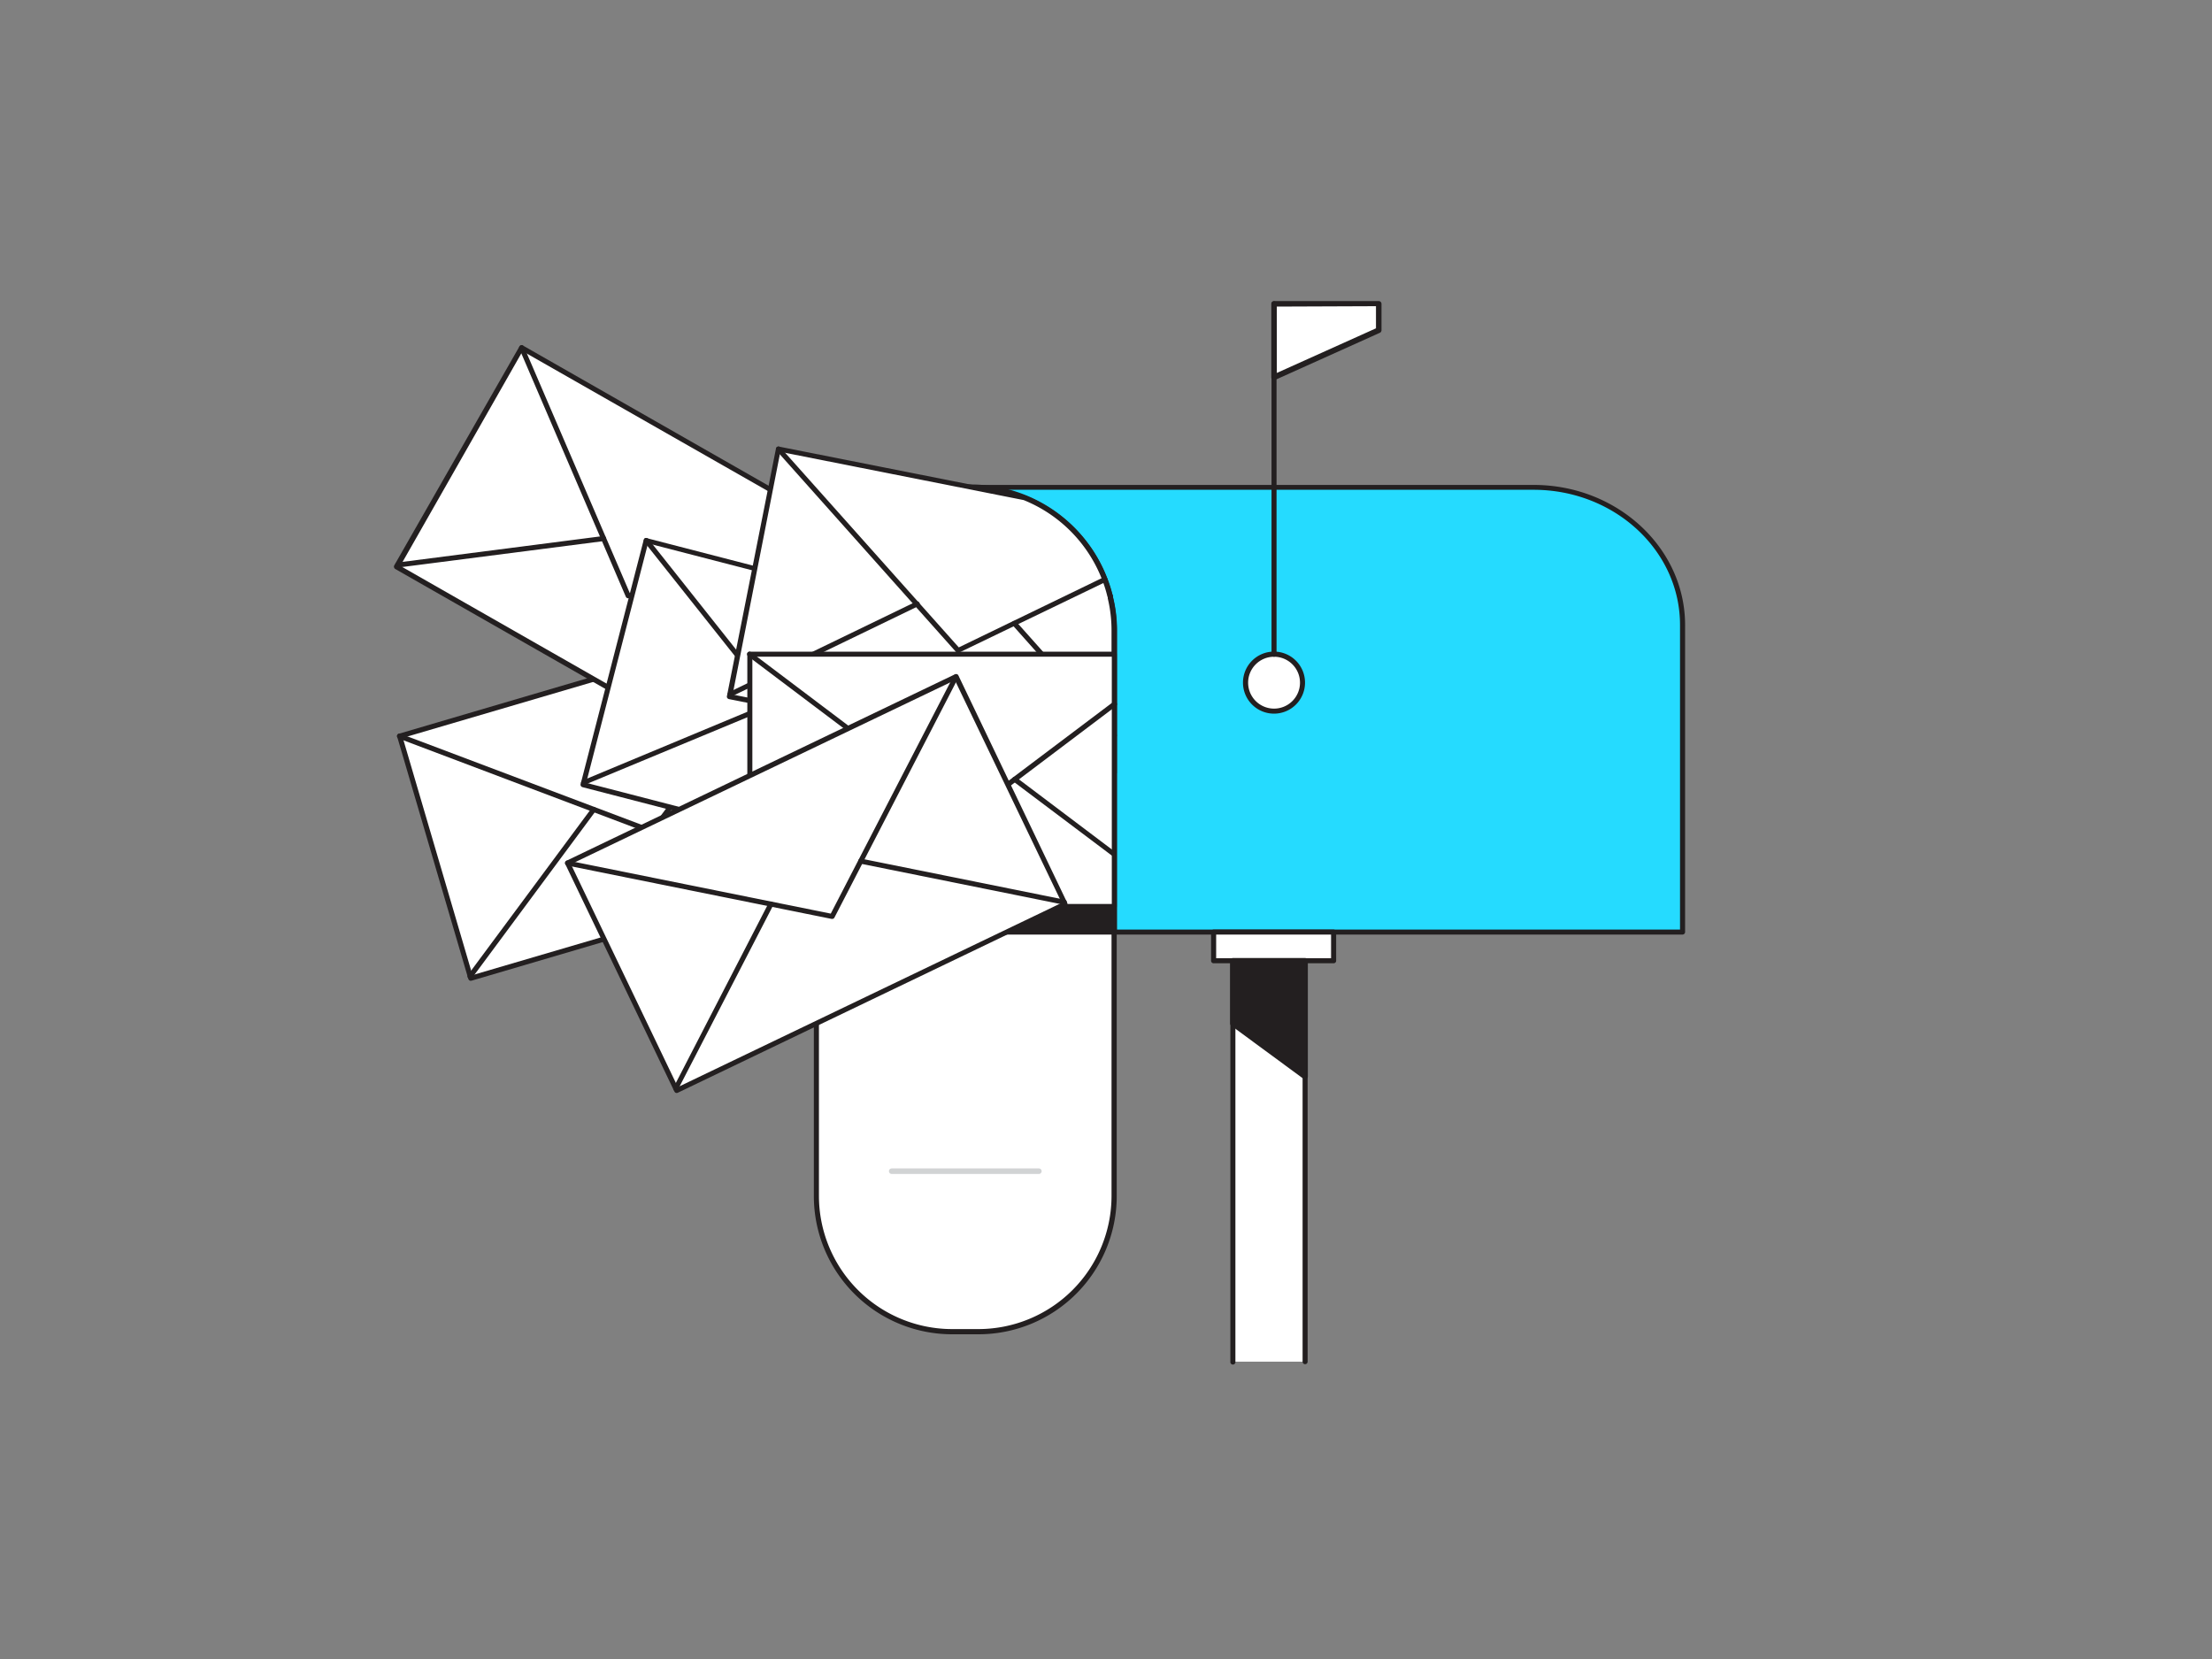 <svg xmlns="http://www.w3.org/2000/svg" viewBox="0 0 400 300"><rect x="0" y="0" width="400" height="300" fill="#808080" stroke="none"/><g id="_295_full_inbox_flatline" data-name="#295_full_inbox_flatline"><rect x="77.12" y="121.21" width="77.92" height="45.63" transform="translate(-35.89 38.56) rotate(-16.37)" fill="#fff"/><path d="M85.13,177.36a.46.46,0,0,1-.22-.06.53.53,0,0,1-.22-.27L71.83,133.25a.46.46,0,0,1,.31-.57l74.76-22a.46.46,0,0,1,.57.31l12.86,43.78a.41.41,0,0,1,0,.34.4.4,0,0,1-.27.22l-74.76,22ZM72.84,133.43l12.6,42.9,73.89-21.7-12.61-42.91Z" fill="#231f20"/><path d="M117.94,150.81a.45.45,0,0,1-.16,0L72.11,133.55a.46.46,0,1,1,.32-.86l45.35,17.12,28.89-38.93a.46.46,0,0,1,.73.55l-29.09,39.2A.46.46,0,0,1,117.94,150.81Z" fill="#231f20"/><path d="M159.79,155a.45.45,0,0,1-.16,0L124.5,141.74a.45.45,0,1,1,.32-.85L160,154.15a.44.44,0,0,1,.27.58A.45.45,0,0,1,159.79,155Z" fill="#231f20"/><path d="M85,177a.43.43,0,0,1-.28-.09.45.45,0,0,1-.09-.63L107,146.11a.45.45,0,1,1,.73.54L85.39,176.81A.44.44,0,0,1,85,177Z" fill="#231f20"/><rect x="77.9" y="79.19" width="77.92" height="45.63" transform="translate(65.92 -44.51) rotate(29.71)" fill="#fff"/><path d="M139.39,141.58a.46.46,0,0,1-.23-.06L71.49,102.9a.45.45,0,0,1-.22-.27.47.47,0,0,1,0-.35L93.93,62.65a.47.47,0,0,1,.63-.17l67.67,38.62a.45.45,0,0,1,.17.62l-22.61,39.63a.48.48,0,0,1-.28.22Zm-67-39.25,66.88,38.17,22.16-38.83L94.5,63.5Z" fill="#231f20"/><path d="M113.59,108.19a.47.47,0,0,1-.42-.28L93.91,63.06a.46.46,0,0,1,.24-.6.45.45,0,0,1,.6.24l19.13,44.53L162,101.05a.44.44,0,0,1,.51.39.45.45,0,0,1-.39.51l-48.42,6.23Z" fill="#231f20"/><path d="M139.58,141.26a.46.46,0,0,1-.42-.28l-14.82-34.51a.46.46,0,0,1,.24-.6.46.46,0,0,1,.6.24L140,140.62a.46.46,0,0,1-.24.6A.39.39,0,0,1,139.58,141.26Z" fill="#231f20"/><path d="M71.9,102.64a.46.46,0,0,1-.06-.91l37.25-4.8a.45.45,0,0,1,.51.39.47.47,0,0,1-.39.52L72,102.63Z" fill="#231f20"/><path d="M277.33,88.14H174.56v80.42h129.7V113C304.26,99.29,292.2,88.14,277.33,88.14Z" fill="#25dbff"/><path d="M304.26,169H174.55a.46.46,0,0,1-.45-.46V88.14a.45.45,0,0,1,.45-.45H277.33c15.1,0,27.39,11.37,27.39,25.34v55.53A.47.47,0,0,1,304.26,169ZM175,168.1H303.8V113c0-13.47-11.87-24.43-26.47-24.43H175Z" fill="#231f20"/><path d="M201.48,114v54.53H147.62V114a25.71,25.71,0,0,1,6.82-17.51,25.83,25.83,0,0,1,19.07-8.38h2.3a25.91,25.91,0,0,1,24,16.65,23.23,23.23,0,0,1,.94,3,.07.07,0,0,1,0,0,1.29,1.29,0,0,1,.07.31A25.37,25.37,0,0,1,201.48,114Z" fill="#231f20"/><path d="M201.48,169.06H147.62a.5.5,0,0,1-.5-.5V114a26.4,26.4,0,0,1,26.39-26.39h2.3a26.42,26.42,0,0,1,24.44,17,22.83,22.83,0,0,1,.95,3h0a0,0,0,0,1,0,0,1.77,1.77,0,0,1,.08.4A25.14,25.14,0,0,1,202,114v54.53A.5.5,0,0,1,201.48,169.06Zm-53.36-1H201V114a24.8,24.8,0,0,0-.67-5.77,1.16,1.16,0,0,0-.05-.24.44.44,0,0,1,0-.1v0a23.49,23.49,0,0,0-.91-2.93A25.44,25.44,0,0,0,175.8,88.64h-2.29A25.35,25.35,0,0,0,148.12,114Z" fill="#231f20"/><path d="M147.63,168.56h53.85a0,0,0,0,1,0,0v47.72a24.54,24.54,0,0,1-24.54,24.54h-4.78a24.54,24.54,0,0,1-24.54-24.54V168.56a0,0,0,0,1,0,0Z" fill="#fff"/><path d="M176.94,241.28h-4.77a25,25,0,0,1-25-25V168.56a.47.47,0,0,1,.46-.46h53.85a.47.47,0,0,1,.46.46v47.72A25,25,0,0,1,176.94,241.28ZM148.09,169v47.26a24.1,24.1,0,0,0,24.08,24.08h4.77A24.1,24.1,0,0,0,201,216.28V169Z" fill="#231f20"/><path d="M187.86,212.29H161.25a.5.5,0,0,1-.5-.5.5.5,0,0,1,.5-.5h26.61a.5.5,0,0,1,.5.5A.5.5,0,0,1,187.86,212.29Z" fill="#d1d3d4"/><circle cx="230.39" cy="123.45" r="5.15" fill="#fff"/><path d="M230.39,129.05a5.61,5.61,0,1,1,5.6-5.6A5.61,5.61,0,0,1,230.39,129.05Zm0-10.29a4.69,4.69,0,1,0,4.69,4.69A4.69,4.69,0,0,0,230.39,118.76Z" fill="#231f20"/><path d="M230.39,118.76a.47.47,0,0,1-.46-.46V54.94a.46.46,0,0,1,.46-.45.45.45,0,0,1,.45.45V118.3A.46.46,0,0,1,230.39,118.76Z" fill="#231f20"/><polygon points="249.32 59.73 230.39 68.25 230.39 54.94 249.32 54.94 249.32 59.73" fill="#fff"/><path d="M230.39,68.75a.5.5,0,0,1-.27-.08.48.48,0,0,1-.23-.42V54.94a.5.5,0,0,1,.5-.5h18.93a.51.51,0,0,1,.5.5v4.78a.51.51,0,0,1-.3.46L230.59,68.7A.46.46,0,0,1,230.39,68.75Zm.5-13.31v12l17.93-8.07v-4Zm18.43,4.28h0Z" fill="#231f20"/><rect x="219.46" y="168.56" width="21.7" height="5.18" fill="#fff"/><path d="M241.16,174.19h-21.7a.46.46,0,0,1-.46-.45v-5.18a.47.47,0,0,1,.46-.46h21.7a.47.47,0,0,1,.46.46v5.18A.46.46,0,0,1,241.16,174.19Zm-21.24-.91H240.7V169H219.92Z" fill="#231f20"/><polyline points="222.95 246.23 222.95 173.74 236.01 173.74 236.01 246.23" fill="#fff"/><path d="M236,246.69a.46.46,0,0,1-.45-.46v-72H223.4v72a.46.46,0,1,1-.91,0V173.74a.45.45,0,0,1,.46-.46H236a.45.45,0,0,1,.46.46v72.49A.46.46,0,0,1,236,246.69Z" fill="#231f20"/><polygon points="192.3 117.22 192.21 117.57 189.67 127.4 187.16 137.09 186.35 140.2 184.36 147.89 180.97 161.01 180.96 161.05 180.87 161.39 133.59 149.16 130.55 148.38 118.9 145.37 105.44 141.88 105.53 141.51 116.86 97.71 129.39 100.95 141.9 104.18 156.27 107.91 185.69 115.51 192.22 117.2 192.3 117.22" fill="#fff"/><path d="M180.87,161.85h-.11l-75.44-19.51a.47.47,0,0,1-.33-.56l.1-.37,11.32-43.81a.53.53,0,0,1,.21-.28.43.43,0,0,1,.35,0l75.36,19.49a.57.57,0,0,1,.32.22.49.49,0,0,1,.1.36L184.8,148l-3.49,13.5A.45.45,0,0,1,180.87,161.85ZM106,141.56l74.55,19.28,11.21-43.29L117.18,98.26Z" fill="#231f20"/><path d="M147.22,136.39a.46.46,0,0,1-.36-.17L116.5,98a.46.46,0,0,1,.72-.57l30.14,38,44.77-18.59a.46.46,0,0,1,.35.85l-45.09,18.72A.47.47,0,0,1,147.22,136.39Z" fill="#231f20"/><path d="M181,161.48a.46.46,0,0,1-.35-.17L157.26,131.9a.46.46,0,0,1,.72-.57l23.35,29.41a.46.46,0,0,1-.07.65A.52.52,0,0,1,181,161.48Z" fill="#231f20"/><path d="M105.53,142a.45.45,0,0,1-.17-.87L140,126.69a.46.46,0,1,1,.35.85l-34.68,14.4A.57.57,0,0,1,105.53,142Z" fill="#231f20"/><path d="M201.48,114v25.72l-1.53-.29-11.46-2.27-11.65-2.32L165.9,132.7l-12.17-2.41-2.43-.48-.64-.13-3-.61-12-2.38-3.7-.73,2.23-11.3,1.71-8.61,4.93-24.85,35,6.94L185.3,90a25.9,25.9,0,0,1,14.48,14.76,23.23,23.23,0,0,1,.94,3h.09v.36A25.37,25.37,0,0,1,201.48,114Z" fill="#fff"/><path d="M201.48,140.21h-.08l-1.53-.29-68.06-13.5a.47.47,0,0,1-.29-.2.41.41,0,0,1-.07-.34l8.87-44.76a.46.46,0,0,1,.54-.36l44.53,8.83a26.38,26.38,0,0,1,14.82,15,25.76,25.76,0,0,1,.91,2.87.44.44,0,0,1,.14.3v.3a25.57,25.57,0,0,1,.69,5.93v25.72a.43.43,0,0,1-.17.35A.44.44,0,0,1,201.48,140.21Zm-69-14.61L201,139.2V114a24.83,24.83,0,0,0-.68-5.78.49.49,0,0,1,0-.12V108a.61.61,0,0,1-.07-.14,23,23,0,0,0-.91-2.93,25.41,25.41,0,0,0-14.23-14.5l-44-8.72Z" fill="#231f20"/><path d="M173.27,118.09a.47.47,0,0,1-.35-.15L140.43,81.5a.45.45,0,0,1,.68-.6l32.27,36.17,26.2-12.69a.48.48,0,0,1,.62.21.47.47,0,0,1-.22.62L173.46,118A.45.45,0,0,1,173.27,118.09Z" fill="#231f20"/><path d="M201.48,133.45a.47.47,0,0,1-.34-.16L183.06,113a.46.46,0,0,1,.68-.61l18.08,20.27a.45.45,0,0,1,0,.64A.47.47,0,0,1,201.48,133.45Z" fill="#231f20"/><path d="M132,126.05a.45.45,0,0,1-.41-.26.46.46,0,0,1,.21-.61l33.8-16.36a.46.46,0,1,1,.4.82L132.17,126A.37.37,0,0,1,132,126.05Z" fill="#231f20"/><rect x="135.6" y="118.3" width="65.89" height="45.63" fill="#fff"/><path d="M201.48,164.39H135.6a.47.47,0,0,1-.46-.46V118.3a.46.46,0,0,1,.46-.46h65.88a.45.45,0,0,1,.46.46v45.63A.46.46,0,0,1,201.48,164.39Zm-65.43-.92h65V118.75h-65Z" fill="#231f20"/><path d="M174.55,148.16a.47.47,0,0,1-.28-.09l-39-29.4a.45.45,0,0,1-.14-.19.37.37,0,0,1-.05-.18.45.45,0,0,1,.46-.46h0a.47.47,0,0,1,.34.15l38.61,29.14L201.21,127a.46.46,0,1,1,.55.73l-26.94,20.33A.46.46,0,0,1,174.55,148.16Zm-39-29.85h0Z" fill="#231f20"/><path d="M201.48,154.92a.46.46,0,0,1-.27-.09l-18-13.54a.46.46,0,0,1-.09-.64.45.45,0,0,1,.64-.09l17.95,13.54a.46.46,0,0,1-.28.82Z" fill="#231f20"/><path d="M135.59,164a.46.46,0,0,1-.27-.82l30-22.63a.46.46,0,0,1,.55.73l-30,22.63A.49.49,0,0,1,135.59,164Z" fill="#231f20"/><rect x="108.67" y="136.95" width="77.92" height="45.63" transform="translate(-54.59 79.6) rotate(-25.64)" fill="#fff"/><path d="M122.37,197.65a.46.46,0,0,1-.41-.26l-19.74-41.14a.47.47,0,0,1,0-.35.49.49,0,0,1,.23-.26l70.25-33.71a.46.46,0,0,1,.61.22L193,163.28a.47.47,0,0,1,0,.35.45.45,0,0,1-.23.26L122.57,197.6A.49.49,0,0,1,122.37,197.65Zm-19.13-41.38,19.34,40.31L192,163.26,172.67,123Z" fill="#231f20"/><path d="M150.48,166.17h-.09l-47.85-9.66a.45.45,0,0,1-.36-.53.45.45,0,0,1,.54-.36l47.51,9.59,22.25-43.07a.46.46,0,0,1,.81.42l-22.4,43.37A.45.45,0,0,1,150.48,166.17Z" fill="#231f20"/><path d="M192.46,163.6h-.09l-36.81-7.43a.46.46,0,0,1-.36-.54.45.45,0,0,1,.54-.36l36.81,7.43a.46.46,0,0,1-.09.91Z" fill="#231f20"/><path d="M122.21,197.31a.54.54,0,0,1-.21-.05.46.46,0,0,1-.2-.62L139,163.28a.47.47,0,0,1,.62-.2.47.47,0,0,1,.2.62l-17.24,33.36A.45.45,0,0,1,122.21,197.31Z" fill="#231f20"/><polygon points="222.95 185.06 236.01 194.67 236.01 173.74 222.95 173.74 222.95 185.06" fill="#231f20"/><path d="M236,195.17a.5.5,0,0,1-.29-.09l-13.07-9.61a.51.51,0,0,1-.2-.4V173.74a.5.5,0,0,1,.5-.5H236a.5.5,0,0,1,.5.5v20.93a.49.49,0,0,1-.27.45A.46.46,0,0,1,236,195.17Zm-12.56-10.36,12.06,8.88V174.24H223.45Z" fill="#231f20"/></g></svg>